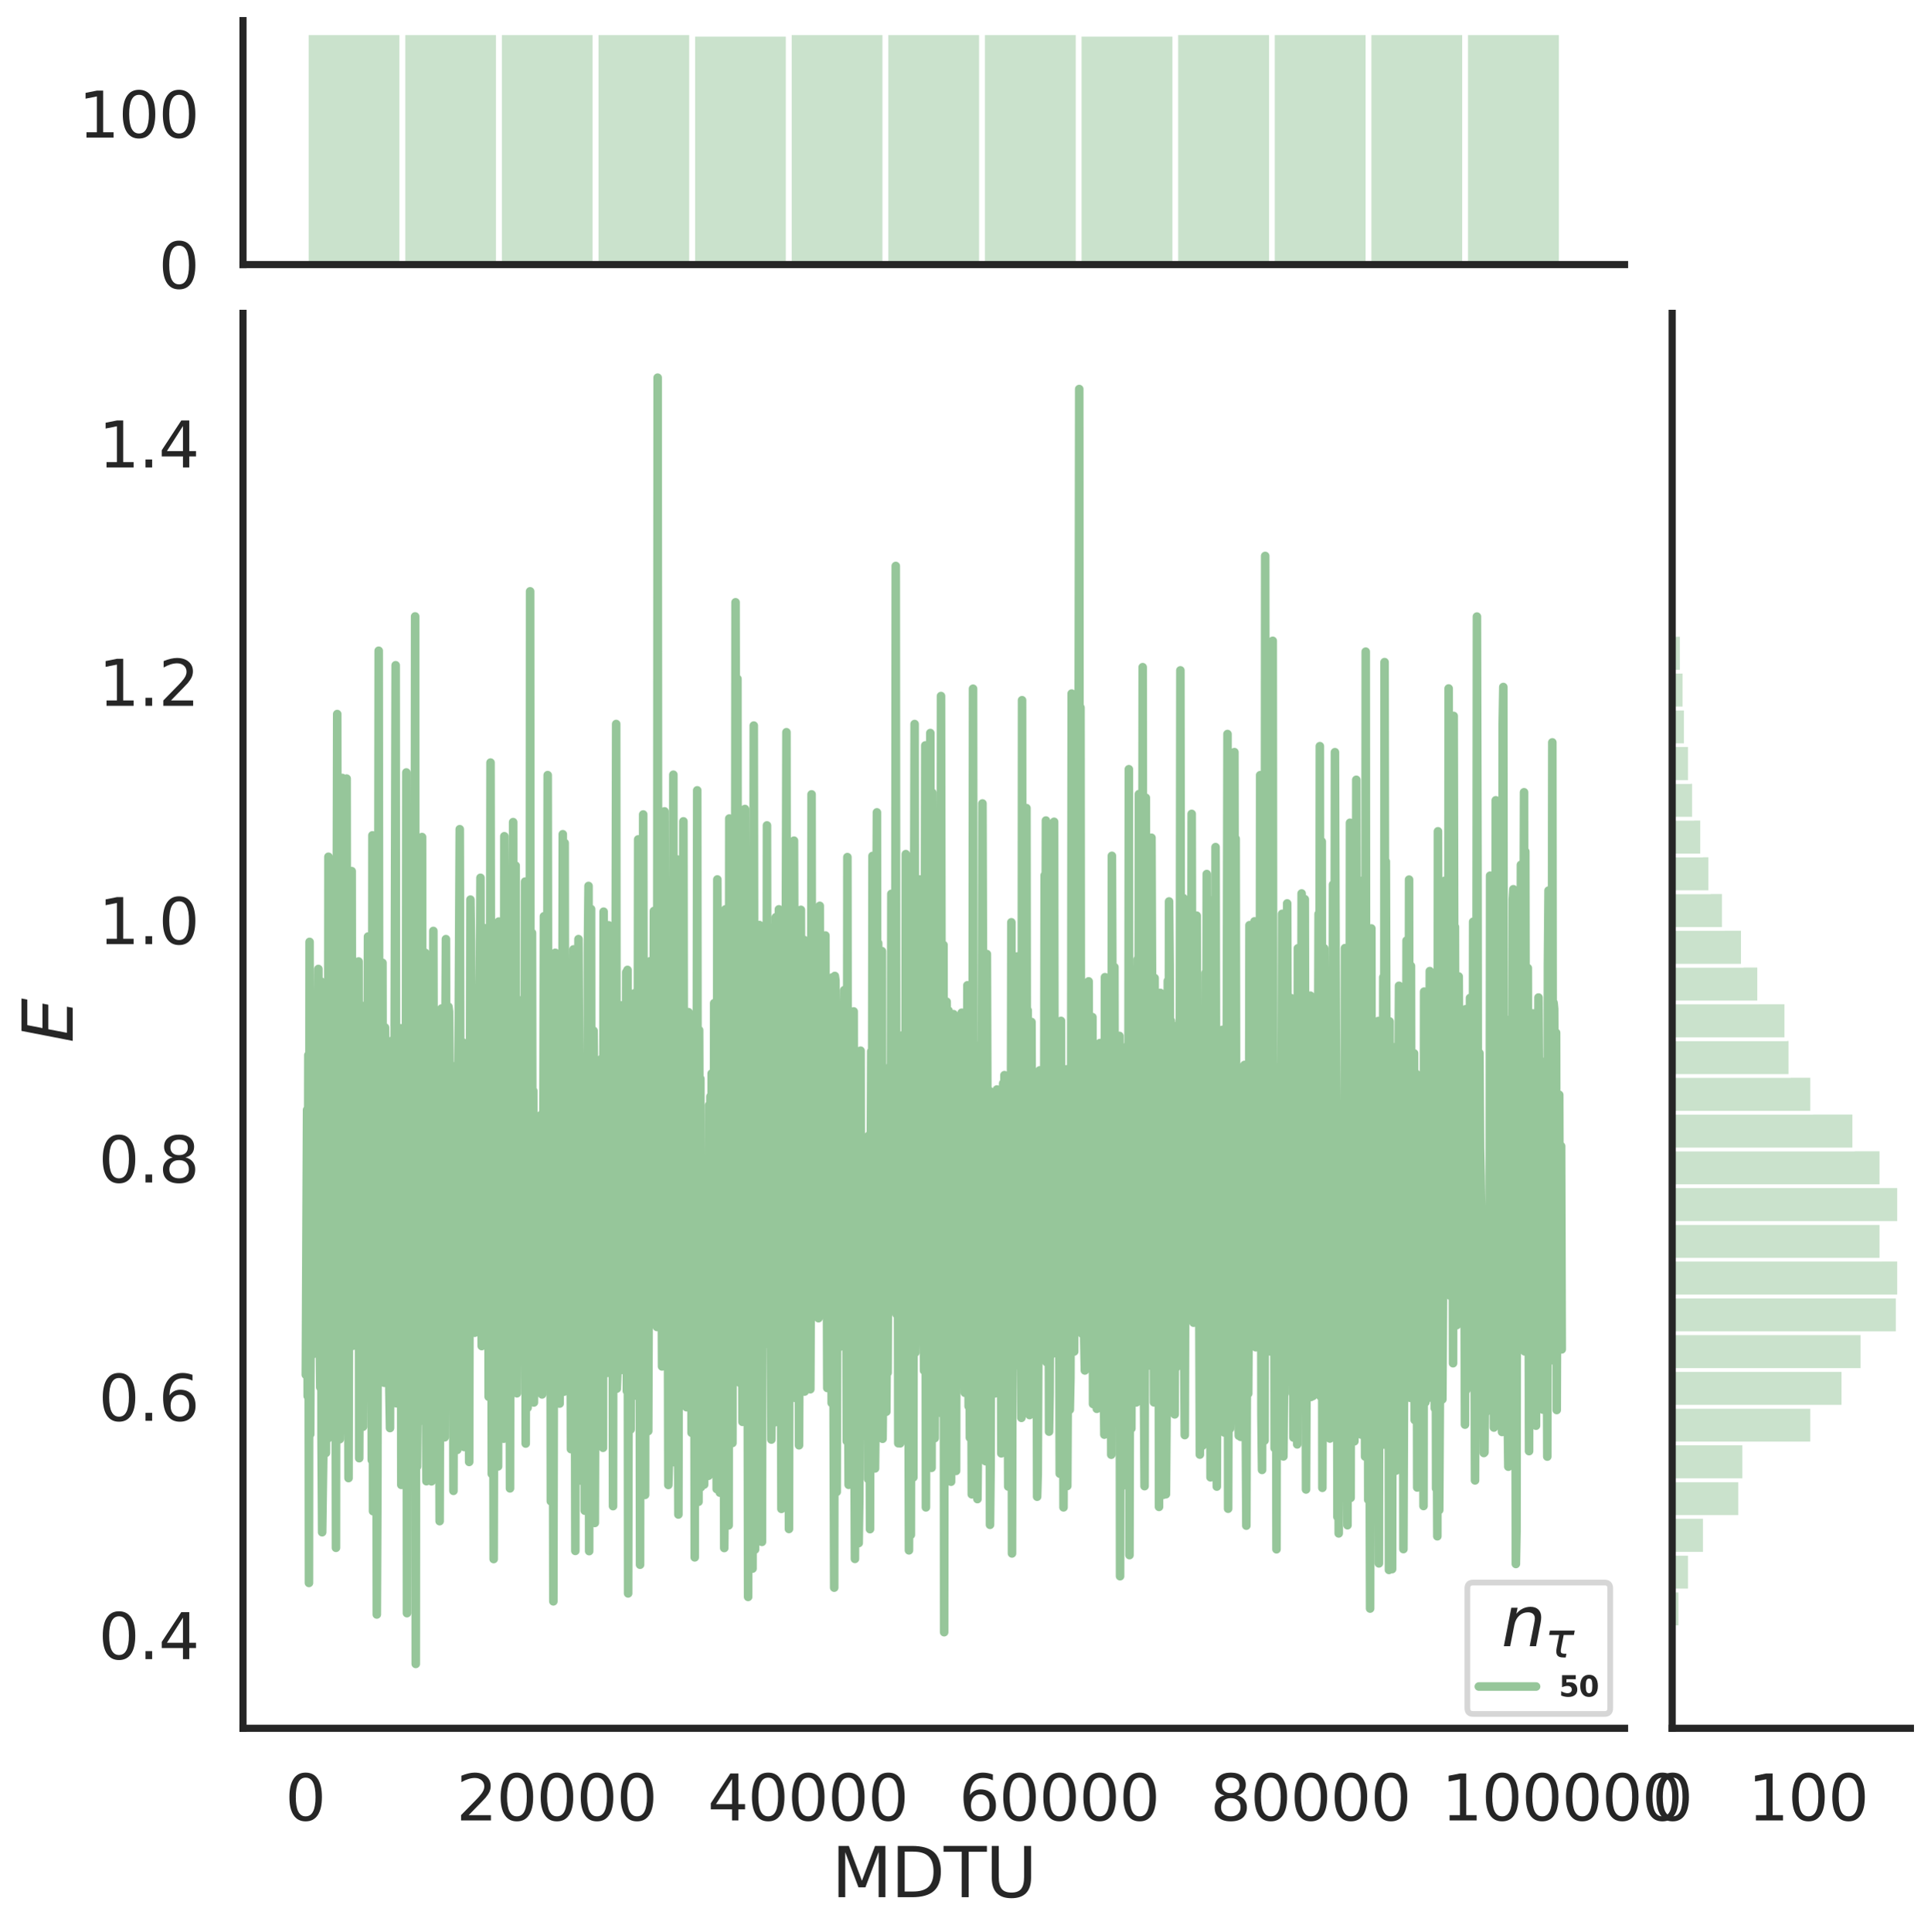<?xml version="1.0" encoding="utf-8" standalone="no"?>
<!DOCTYPE svg PUBLIC "-//W3C//DTD SVG 1.1//EN"
  "http://www.w3.org/Graphics/SVG/1.1/DTD/svg11.dtd">
<svg height="675.079pt" version="1.1" viewBox="0 0 674.774 675.079" width="674.774pt" xmlns="http://www.w3.org/2000/svg" xmlns:xlink="http://www.w3.org/1999/xlink">
 <defs>
  <style type="text/css">*{stroke-linecap:butt;stroke-linejoin:round;}</style>
 </defs>
 <g id="figure_1">
  <g id="patch_1">
   <path d="M 0 675.079 
L 674.774 675.079 
L 674.774 0 
L 0 0 
z
" style="fill:#ffffff;"/>
  </g>
  <g id="axes_1">
   <g id="patch_2">
    <path d="M 84.914 603.86 
L 567.69 603.86 
L 567.69 109.485 
L 84.914 109.485 
z
" style="fill:none;"/>
   </g>
   <g id="matplotlib.axis_1">
    <g id="xtick_1">
     <g id="text_1">
      <!-- 0 -->
      <g style="fill:#262626;" transform="translate(99.64 636.077)scale(0.22 -0.22)">
       <defs>
        <path d="M 2034 4250 
Q 1547 4250 1301 3770 
Q 1056 3291 1056 2328 
Q 1056 1369 1301 889 
Q 1547 409 2034 409 
Q 2525 409 2770 889 
Q 3016 1369 3016 2328 
Q 3016 3291 2770 3770 
Q 2525 4250 2034 4250 
z
M 2034 4750 
Q 2819 4750 3233 4129 
Q 3647 3509 3647 2328 
Q 3647 1150 3233 529 
Q 2819 -91 2034 -91 
Q 1250 -91 836 529 
Q 422 1150 422 2328 
Q 422 3509 836 4129 
Q 1250 4750 2034 4750 
z
" id="DejaVuSans-30" transform="scale(0.016)"/>
       </defs>
       <use xlink:href="#DejaVuSans-30"/>
      </g>
     </g>
    </g>
    <g id="xtick_2">
     <g id="text_2">
      <!-- 20000 -->
      <g style="fill:#262626;" transform="translate(159.467 636.077)scale(0.22 -0.22)">
       <defs>
        <path d="M 1228 531 
L 3431 531 
L 3431 0 
L 469 0 
L 469 531 
Q 828 903 1448 1529 
Q 2069 2156 2228 2338 
Q 2531 2678 2651 2914 
Q 2772 3150 2772 3378 
Q 2772 3750 2511 3984 
Q 2250 4219 1831 4219 
Q 1534 4219 1204 4116 
Q 875 4013 500 3803 
L 500 4441 
Q 881 4594 1212 4672 
Q 1544 4750 1819 4750 
Q 2544 4750 2975 4387 
Q 3406 4025 3406 3419 
Q 3406 3131 3298 2873 
Q 3191 2616 2906 2266 
Q 2828 2175 2409 1742 
Q 1991 1309 1228 531 
z
" id="DejaVuSans-32" transform="scale(0.016)"/>
       </defs>
       <use xlink:href="#DejaVuSans-32"/>
       <use x="63.623" xlink:href="#DejaVuSans-30"/>
       <use x="127.246" xlink:href="#DejaVuSans-30"/>
       <use x="190.869" xlink:href="#DejaVuSans-30"/>
       <use x="254.492" xlink:href="#DejaVuSans-30"/>
      </g>
     </g>
    </g>
    <g id="xtick_3">
     <g id="text_3">
      <!-- 40000 -->
      <g style="fill:#262626;" transform="translate(247.288 636.077)scale(0.22 -0.22)">
       <defs>
        <path d="M 2419 4116 
L 825 1625 
L 2419 1625 
L 2419 4116 
z
M 2253 4666 
L 3047 4666 
L 3047 1625 
L 3713 1625 
L 3713 1100 
L 3047 1100 
L 3047 0 
L 2419 0 
L 2419 1100 
L 313 1100 
L 313 1709 
L 2253 4666 
z
" id="DejaVuSans-34" transform="scale(0.016)"/>
       </defs>
       <use xlink:href="#DejaVuSans-34"/>
       <use x="63.623" xlink:href="#DejaVuSans-30"/>
       <use x="127.246" xlink:href="#DejaVuSans-30"/>
       <use x="190.869" xlink:href="#DejaVuSans-30"/>
       <use x="254.492" xlink:href="#DejaVuSans-30"/>
      </g>
     </g>
    </g>
    <g id="xtick_4">
     <g id="text_4">
      <!-- 60000 -->
      <g style="fill:#262626;" transform="translate(335.109 636.077)scale(0.22 -0.22)">
       <defs>
        <path d="M 2113 2584 
Q 1688 2584 1439 2293 
Q 1191 2003 1191 1497 
Q 1191 994 1439 701 
Q 1688 409 2113 409 
Q 2538 409 2786 701 
Q 3034 994 3034 1497 
Q 3034 2003 2786 2293 
Q 2538 2584 2113 2584 
z
M 3366 4563 
L 3366 3988 
Q 3128 4100 2886 4159 
Q 2644 4219 2406 4219 
Q 1781 4219 1451 3797 
Q 1122 3375 1075 2522 
Q 1259 2794 1537 2939 
Q 1816 3084 2150 3084 
Q 2853 3084 3261 2657 
Q 3669 2231 3669 1497 
Q 3669 778 3244 343 
Q 2819 -91 2113 -91 
Q 1303 -91 875 529 
Q 447 1150 447 2328 
Q 447 3434 972 4092 
Q 1497 4750 2381 4750 
Q 2619 4750 2861 4703 
Q 3103 4656 3366 4563 
z
" id="DejaVuSans-36" transform="scale(0.016)"/>
       </defs>
       <use xlink:href="#DejaVuSans-36"/>
       <use x="63.623" xlink:href="#DejaVuSans-30"/>
       <use x="127.246" xlink:href="#DejaVuSans-30"/>
       <use x="190.869" xlink:href="#DejaVuSans-30"/>
       <use x="254.492" xlink:href="#DejaVuSans-30"/>
      </g>
     </g>
    </g>
    <g id="xtick_5">
     <g id="text_5">
      <!-- 80000 -->
      <g style="fill:#262626;" transform="translate(422.93 636.077)scale(0.22 -0.22)">
       <defs>
        <path d="M 2034 2216 
Q 1584 2216 1326 1975 
Q 1069 1734 1069 1313 
Q 1069 891 1326 650 
Q 1584 409 2034 409 
Q 2484 409 2743 651 
Q 3003 894 3003 1313 
Q 3003 1734 2745 1975 
Q 2488 2216 2034 2216 
z
M 1403 2484 
Q 997 2584 770 2862 
Q 544 3141 544 3541 
Q 544 4100 942 4425 
Q 1341 4750 2034 4750 
Q 2731 4750 3128 4425 
Q 3525 4100 3525 3541 
Q 3525 3141 3298 2862 
Q 3072 2584 2669 2484 
Q 3125 2378 3379 2068 
Q 3634 1759 3634 1313 
Q 3634 634 3220 271 
Q 2806 -91 2034 -91 
Q 1263 -91 848 271 
Q 434 634 434 1313 
Q 434 1759 690 2068 
Q 947 2378 1403 2484 
z
M 1172 3481 
Q 1172 3119 1398 2916 
Q 1625 2713 2034 2713 
Q 2441 2713 2670 2916 
Q 2900 3119 2900 3481 
Q 2900 3844 2670 4047 
Q 2441 4250 2034 4250 
Q 1625 4250 1398 4047 
Q 1172 3844 1172 3481 
z
" id="DejaVuSans-38" transform="scale(0.016)"/>
       </defs>
       <use xlink:href="#DejaVuSans-38"/>
       <use x="63.623" xlink:href="#DejaVuSans-30"/>
       <use x="127.246" xlink:href="#DejaVuSans-30"/>
       <use x="190.869" xlink:href="#DejaVuSans-30"/>
       <use x="254.492" xlink:href="#DejaVuSans-30"/>
      </g>
     </g>
    </g>
    <g id="xtick_6">
     <g id="text_6">
      <!-- 100000 -->
      <g style="fill:#262626;" transform="translate(503.753 636.077)scale(0.22 -0.22)">
       <defs>
        <path d="M 794 531 
L 1825 531 
L 1825 4091 
L 703 3866 
L 703 4441 
L 1819 4666 
L 2450 4666 
L 2450 531 
L 3481 531 
L 3481 0 
L 794 0 
L 794 531 
z
" id="DejaVuSans-31" transform="scale(0.016)"/>
       </defs>
       <use xlink:href="#DejaVuSans-31"/>
       <use x="63.623" xlink:href="#DejaVuSans-30"/>
       <use x="127.246" xlink:href="#DejaVuSans-30"/>
       <use x="190.869" xlink:href="#DejaVuSans-30"/>
       <use x="254.492" xlink:href="#DejaVuSans-30"/>
       <use x="318.115" xlink:href="#DejaVuSans-30"/>
      </g>
     </g>
    </g>
    <g id="text_7">
     <!-- MDTU -->
     <g style="fill:#262626;" transform="translate(290.596 662.888)scale(0.24 -0.24)">
      <defs>
       <path d="M 628 4666 
L 1569 4666 
L 2759 1491 
L 3956 4666 
L 4897 4666 
L 4897 0 
L 4281 0 
L 4281 4097 
L 3078 897 
L 2444 897 
L 1241 4097 
L 1241 0 
L 628 0 
L 628 4666 
z
" id="DejaVuSans-4d" transform="scale(0.016)"/>
       <path d="M 1259 4147 
L 1259 519 
L 2022 519 
Q 2988 519 3436 956 
Q 3884 1394 3884 2338 
Q 3884 3275 3436 3711 
Q 2988 4147 2022 4147 
L 1259 4147 
z
M 628 4666 
L 1925 4666 
Q 3281 4666 3915 4102 
Q 4550 3538 4550 2338 
Q 4550 1131 3912 565 
Q 3275 0 1925 0 
L 628 0 
L 628 4666 
z
" id="DejaVuSans-44" transform="scale(0.016)"/>
       <path d="M -19 4666 
L 3928 4666 
L 3928 4134 
L 2272 4134 
L 2272 0 
L 1638 0 
L 1638 4134 
L -19 4134 
L -19 4666 
z
" id="DejaVuSans-54" transform="scale(0.016)"/>
       <path d="M 556 4666 
L 1191 4666 
L 1191 1831 
Q 1191 1081 1462 751 
Q 1734 422 2344 422 
Q 2950 422 3222 751 
Q 3494 1081 3494 1831 
L 3494 4666 
L 4128 4666 
L 4128 1753 
Q 4128 841 3676 375 
Q 3225 -91 2344 -91 
Q 1459 -91 1007 375 
Q 556 841 556 1753 
L 556 4666 
z
" id="DejaVuSans-55" transform="scale(0.016)"/>
      </defs>
      <use xlink:href="#DejaVuSans-4d"/>
      <use x="86.279" xlink:href="#DejaVuSans-44"/>
      <use x="163.281" xlink:href="#DejaVuSans-54"/>
      <use x="224.365" xlink:href="#DejaVuSans-55"/>
     </g>
    </g>
   </g>
   <g id="matplotlib.axis_2">
    <g id="ytick_1">
     <g id="text_8">
      <!-- 0.4 -->
      <g style="fill:#262626;" transform="translate(34.428 579.709)scale(0.22 -0.22)">
       <defs>
        <path d="M 684 794 
L 1344 794 
L 1344 0 
L 684 0 
L 684 794 
z
" id="DejaVuSans-2e" transform="scale(0.016)"/>
       </defs>
       <use xlink:href="#DejaVuSans-30"/>
       <use x="63.623" xlink:href="#DejaVuSans-2e"/>
       <use x="95.41" xlink:href="#DejaVuSans-34"/>
      </g>
     </g>
    </g>
    <g id="ytick_2">
     <g id="text_9">
      <!-- 0.6 -->
      <g style="fill:#262626;" transform="translate(34.428 496.434)scale(0.22 -0.22)">
       <use xlink:href="#DejaVuSans-30"/>
       <use x="63.623" xlink:href="#DejaVuSans-2e"/>
       <use x="95.41" xlink:href="#DejaVuSans-36"/>
      </g>
     </g>
    </g>
    <g id="ytick_3">
     <g id="text_10">
      <!-- 0.8 -->
      <g style="fill:#262626;" transform="translate(34.428 413.159)scale(0.22 -0.22)">
       <use xlink:href="#DejaVuSans-30"/>
       <use x="63.623" xlink:href="#DejaVuSans-2e"/>
       <use x="95.41" xlink:href="#DejaVuSans-38"/>
      </g>
     </g>
    </g>
    <g id="ytick_4">
     <g id="text_11">
      <!-- 1.0 -->
      <g style="fill:#262626;" transform="translate(34.428 329.885)scale(0.22 -0.22)">
       <use xlink:href="#DejaVuSans-31"/>
       <use x="63.623" xlink:href="#DejaVuSans-2e"/>
       <use x="95.41" xlink:href="#DejaVuSans-30"/>
      </g>
     </g>
    </g>
    <g id="ytick_5">
     <g id="text_12">
      <!-- 1.2 -->
      <g style="fill:#262626;" transform="translate(34.428 246.61)scale(0.22 -0.22)">
       <use xlink:href="#DejaVuSans-31"/>
       <use x="63.623" xlink:href="#DejaVuSans-2e"/>
       <use x="95.41" xlink:href="#DejaVuSans-32"/>
      </g>
     </g>
    </g>
    <g id="ytick_6">
     <g id="text_13">
      <!-- 1.4 -->
      <g style="fill:#262626;" transform="translate(34.428 163.335)scale(0.22 -0.22)">
       <use xlink:href="#DejaVuSans-31"/>
       <use x="63.623" xlink:href="#DejaVuSans-2e"/>
       <use x="95.41" xlink:href="#DejaVuSans-34"/>
      </g>
     </g>
    </g>
    <g id="text_14">
     <!-- $E$ -->
     <g style="fill:#262626;" transform="translate(25.436 364.352)rotate(-90)scale(0.24 -0.24)">
      <defs>
       <path d="M 1081 4666 
L 4031 4666 
L 3928 4134 
L 1606 4134 
L 1338 2753 
L 3566 2753 
L 3463 2222 
L 1234 2222 
L 909 531 
L 3284 531 
L 3181 0 
L 172 0 
L 1081 4666 
z
" id="DejaVuSans-Oblique-45" transform="scale(0.016)"/>
      </defs>
      <use transform="translate(0 0.094)" xlink:href="#DejaVuSans-Oblique-45"/>
     </g>
    </g>
   </g>
   <g id="line2d_1">
    <path clip-path="url(#pb2a105f625)" d="M 106.859 480.353 
L 107.298 387.801 
L 107.517 487.818 
L 107.737 368.658 
L 107.956 553.09 
L 108.176 329.102 
L 108.396 501.121 
L 108.615 439.908 
L 108.835 454.876 
L 109.054 445.189 
L 109.274 402.283 
L 109.493 473.087 
L 109.713 440.395 
L 109.932 441.837 
L 110.152 375.463 
L 110.372 404.184 
L 110.591 402.936 
L 110.811 366.121 
L 111.03 370.666 
L 111.25 338.562 
L 111.469 460.224 
L 111.689 462.503 
L 111.908 484.743 
L 112.128 342.934 
L 112.348 501.585 
L 112.567 535.373 
L 113.006 505.134 
L 113.226 358.151 
L 113.445 362.349 
L 113.665 459.668 
L 113.884 507.676 
L 114.104 411.413 
L 114.543 502.655 
L 114.763 299.356 
L 115.202 464.329 
L 115.421 497.179 
L 115.641 397.74 
L 115.86 481.889 
L 116.08 463.811 
L 116.299 458.816 
L 116.519 352.239 
L 116.739 352.98 
L 116.958 462.116 
L 117.178 414.758 
L 117.397 540.809 
L 117.617 339.137 
L 117.836 249.492 
L 118.056 400.693 
L 118.275 348.94 
L 118.495 481.344 
L 118.715 502.878 
L 118.934 487.367 
L 119.154 380.804 
L 119.373 343.461 
L 119.593 271.809 
L 119.812 417.436 
L 120.032 401.957 
L 120.251 418.655 
L 120.471 481.073 
L 120.91 326.939 
L 121.13 272.041 
L 121.349 476.872 
L 121.569 437.168 
L 121.788 516.452 
L 122.227 351.762 
L 122.447 457.746 
L 122.667 459.166 
L 122.886 304.368 
L 123.106 445.816 
L 123.325 470.212 
L 123.545 406.967 
L 123.764 399.853 
L 123.984 342.706 
L 124.203 364.662 
L 124.423 354.662 
L 124.643 437.814 
L 124.862 336.059 
L 125.082 428.92 
L 125.301 335.948 
L 125.521 509.499 
L 125.96 408.904 
L 126.179 422.459 
L 126.399 351.403 
L 126.838 498.515 
L 127.277 401.36 
L 127.497 422.304 
L 127.936 420.442 
L 128.155 460.862 
L 128.594 327.244 
L 128.814 384.859 
L 129.034 397.038 
L 129.253 378.656 
L 129.473 478.531 
L 129.692 374.066 
L 129.912 510.174 
L 130.131 291.88 
L 130.351 528.02 
L 130.57 482.072 
L 130.79 461.436 
L 131.229 352.706 
L 131.449 398.515 
L 131.668 564.113 
L 131.888 514.907 
L 132.327 227.367 
L 132.546 397.827 
L 132.766 477.192 
L 132.986 454.405 
L 133.205 380.855 
L 133.425 399.294 
L 133.644 336.407 
L 133.864 479.27 
L 134.083 471.945 
L 134.303 483.157 
L 134.522 358.994 
L 134.742 374.891 
L 134.962 476.181 
L 135.181 386.69 
L 135.401 459.832 
L 135.84 380.438 
L 136.059 485.988 
L 136.279 498.974 
L 136.498 418.701 
L 136.718 466.305 
L 136.937 363.656 
L 137.157 444.903 
L 137.377 439.545 
L 137.596 404.206 
L 137.816 394.777 
L 138.255 232.435 
L 138.474 490.312 
L 138.694 411.56 
L 138.913 449.253 
L 139.133 460.222 
L 139.353 410.244 
L 139.572 401.77 
L 139.792 366.04 
L 140.011 359.288 
L 140.231 518.828 
L 140.45 416.308 
L 140.67 387.732 
L 140.889 434.869 
L 141.329 393.22 
L 141.548 460.02 
L 141.768 438.082 
L 141.987 269.899 
L 142.207 563.647 
L 142.426 301.768 
L 142.646 445.343 
L 142.865 499.037 
L 143.085 412.339 
L 143.305 415.198 
L 143.524 487.232 
L 143.744 434.167 
L 143.963 468.772 
L 144.183 433.955 
L 144.402 484.747 
L 144.622 393.671 
L 144.841 442.381 
L 145.061 215.379 
L 145.281 581.388 
L 145.5 354.13 
L 145.72 512.429 
L 145.939 487.333 
L 146.159 497.004 
L 146.378 442.686 
L 146.598 453.564 
L 146.817 446.715 
L 147.037 407.546 
L 147.256 484.644 
L 147.476 292.468 
L 147.696 471.137 
L 147.915 336.343 
L 148.135 492.121 
L 148.354 459.3 
L 148.574 332.907 
L 148.793 468.452 
L 149.013 517.542 
L 149.232 435.771 
L 149.452 441.037 
L 149.672 441.901 
L 149.891 433.954 
L 150.111 476.259 
L 150.33 356.932 
L 150.55 487.925 
L 150.769 517.594 
L 150.989 429.926 
L 151.208 472.406 
L 151.428 325.272 
L 151.648 433.673 
L 151.867 371.057 
L 152.087 474.494 
L 152.526 396.477 
L 152.745 455.627 
L 152.965 472.313 
L 153.184 443.175 
L 153.404 458.904 
L 153.624 531.499 
L 154.063 372.249 
L 154.282 352.391 
L 154.502 441.462 
L 154.941 415.845 
L 155.16 446.71 
L 155.38 502.211 
L 155.6 371.895 
L 155.819 328.132 
L 156.039 432.976 
L 156.258 429.134 
L 156.478 466.511 
L 156.697 351.742 
L 156.917 353.383 
L 157.356 394.986 
L 157.575 434.75 
L 157.795 372.295 
L 158.015 436.89 
L 158.234 412.444 
L 158.454 520.915 
L 158.673 432.682 
L 158.893 418.15 
L 159.112 395.127 
L 159.332 492.506 
L 159.551 474.807 
L 159.771 506.609 
L 160.21 373.368 
L 160.649 289.724 
L 161.088 478.215 
L 161.308 486.816 
L 161.747 364.233 
L 162.186 505.588 
L 162.406 412.057 
L 162.625 459.698 
L 162.845 466.509 
L 163.064 398.868 
L 163.284 414.192 
L 163.503 470.337 
L 163.723 425.01 
L 163.943 510.805 
L 164.382 314.33 
L 164.601 329.074 
L 164.821 360.42 
L 165.26 438.049 
L 165.479 398.577 
L 165.699 381.804 
L 165.919 465.657 
L 166.138 383.918 
L 166.577 451.871 
L 167.016 389.124 
L 167.455 460.286 
L 167.675 350.396 
L 167.894 306.708 
L 168.114 417.857 
L 168.334 470.319 
L 168.553 461.935 
L 168.773 463.115 
L 168.992 424.155 
L 169.212 414.094 
L 169.431 324.335 
L 169.651 367.777 
L 169.87 346.959 
L 170.09 451.141 
L 170.31 335.453 
L 170.529 337.579 
L 170.749 488.033 
L 170.968 383.918 
L 171.188 389.958 
L 171.407 266.446 
L 171.846 515.001 
L 172.066 331.645 
L 172.505 544.746 
L 172.725 449.01 
L 172.944 406.37 
L 173.164 402.105 
L 173.383 437.686 
L 173.603 428.265 
L 173.822 399.359 
L 174.042 512.386 
L 174.262 322 
L 174.481 443.286 
L 174.701 383.763 
L 174.92 459.429 
L 175.14 373.205 
L 175.359 481.063 
L 175.798 444.368 
L 176.018 502.681 
L 176.238 292.188 
L 176.457 333.736 
L 176.677 492.671 
L 176.896 463.84 
L 177.116 461.158 
L 177.335 456.37 
L 177.555 384.647 
L 177.774 435.941 
L 177.994 433.698 
L 178.213 520.052 
L 178.433 391.099 
L 178.653 446.787 
L 178.872 356.511 
L 179.092 482.781 
L 179.311 287.246 
L 179.531 463.701 
L 179.75 485.967 
L 179.97 343.059 
L 180.189 302.453 
L 180.409 456.846 
L 180.629 486.827 
L 181.068 378.386 
L 181.287 423.411 
L 181.507 378.73 
L 181.726 377.13 
L 181.946 397.662 
L 182.165 393.219 
L 182.385 349.443 
L 182.605 472.279 
L 182.824 437.513 
L 183.044 436.018 
L 183.263 471.276 
L 183.483 308.04 
L 183.702 504.39 
L 183.922 357.24 
L 184.141 354.256 
L 184.361 491.879 
L 184.581 335.687 
L 185.02 490.172 
L 185.239 206.609 
L 185.459 483.478 
L 185.678 443.763 
L 185.898 325.958 
L 186.117 455.806 
L 186.337 381.127 
L 186.557 490.04 
L 186.776 442.218 
L 187.215 421.296 
L 187.435 449.816 
L 187.654 414.333 
L 187.874 433.29 
L 188.093 409.574 
L 188.532 452.095 
L 188.752 407.803 
L 188.972 389.631 
L 189.191 481.027 
L 189.411 487.228 
L 189.63 425.942 
L 189.85 411.699 
L 190.069 320.157 
L 190.289 478.437 
L 190.508 401.962 
L 190.728 476.048 
L 190.948 414.087 
L 191.167 388.28 
L 191.387 270.828 
L 191.606 414.135 
L 191.826 456.407 
L 192.045 434.759 
L 192.265 395.126 
L 192.484 524.551 
L 192.704 406.073 
L 193.143 440.318 
L 193.363 559.516 
L 193.802 343.004 
L 194.021 332.907 
L 194.241 441.717 
L 194.46 433.915 
L 194.68 367.785 
L 194.9 394.285 
L 195.119 362.566 
L 195.558 490.424 
L 195.778 452.503 
L 195.997 445.805 
L 196.217 457.704 
L 196.436 417.941 
L 196.656 291.477 
L 196.876 435.42 
L 197.095 486.248 
L 197.315 294.523 
L 197.534 478.597 
L 197.754 416.436 
L 197.973 419.966 
L 198.193 379.397 
L 198.412 453.22 
L 198.632 435.302 
L 198.851 451.766 
L 199.071 428.443 
L 199.291 434.408 
L 199.51 506.337 
L 199.73 393.28 
L 199.949 393.921 
L 200.388 331.727 
L 200.608 405.032 
L 200.827 424.121 
L 201.047 541.893 
L 201.267 367.971 
L 201.486 488.868 
L 202.145 328.126 
L 202.803 446.551 
L 203.023 517.329 
L 203.243 430.922 
L 203.462 457.965 
L 203.682 407.974 
L 203.901 503.775 
L 204.121 384.892 
L 204.34 527.839 
L 204.56 391.377 
L 204.779 390.156 
L 204.999 489.22 
L 205.219 447.042 
L 205.438 331.109 
L 205.658 309.552 
L 205.877 541.968 
L 206.316 331.863 
L 206.536 317.62 
L 206.755 527.54 
L 206.975 484.696 
L 207.195 390.049 
L 207.414 360.128 
L 207.634 382.821 
L 207.853 532.126 
L 208.292 392.008 
L 208.731 418.626 
L 208.951 424.463 
L 209.17 446.689 
L 209.39 408.888 
L 209.829 485.198 
L 210.049 370.114 
L 210.268 369.899 
L 210.488 497.518 
L 210.707 505.866 
L 210.927 318.543 
L 211.366 453.759 
L 211.586 353.286 
L 211.805 389.456 
L 212.025 402.608 
L 212.244 479.687 
L 212.464 442.719 
L 212.683 323.306 
L 212.903 426.565 
L 213.122 366.033 
L 213.342 446.891 
L 213.562 474.333 
L 214.001 370.568 
L 214.22 526.255 
L 214.44 327.572 
L 214.659 422.355 
L 214.879 442.394 
L 215.318 252.966 
L 215.538 485.193 
L 215.757 479.58 
L 215.977 423.015 
L 216.196 472.321 
L 216.635 424.479 
L 216.855 351.272 
L 217.074 478.686 
L 217.294 457.815 
L 217.514 410.398 
L 217.733 451.407 
L 218.172 427.442 
L 218.392 443.504 
L 218.611 470.812 
L 218.831 339.683 
L 219.05 486.033 
L 219.27 338.893 
L 219.489 556.75 
L 219.709 461.424 
L 219.929 474.812 
L 220.148 424.268 
L 220.368 499.468 
L 220.587 415.578 
L 220.807 453.433 
L 221.026 418.04 
L 221.246 363.916 
L 221.465 471.712 
L 221.685 347.063 
L 221.905 487.62 
L 222.124 360.517 
L 222.344 413.051 
L 222.563 397.146 
L 222.783 420.794 
L 223.002 293.29 
L 223.222 484.732 
L 223.441 395.765 
L 223.661 546.719 
L 223.881 360.728 
L 224.1 349.756 
L 224.32 461.007 
L 224.539 462.302 
L 224.759 284.579 
L 224.978 395.062 
L 225.198 405.922 
L 225.417 522.329 
L 225.637 363.741 
L 225.857 484.56 
L 226.076 404.345 
L 226.515 500.038 
L 226.954 376.788 
L 227.174 335.876 
L 227.393 425.812 
L 227.613 458.539 
L 228.052 360.044 
L 228.272 410.716 
L 228.491 318.311 
L 228.711 400.058 
L 228.93 347.252 
L 229.15 454.027 
L 229.369 397.645 
L 229.589 463.658 
L 229.808 131.956 
L 230.028 402.778 
L 230.248 319.983 
L 230.467 427.278 
L 230.687 414.213 
L 230.906 287.416 
L 231.126 422.914 
L 231.345 477.439 
L 231.565 406.588 
L 231.784 398.367 
L 232.004 303.796 
L 232.224 283.495 
L 232.443 423.36 
L 232.663 344.421 
L 232.882 343.078 
L 233.102 431.285 
L 233.321 416.901 
L 233.541 518.858 
L 233.76 510.897 
L 234.2 410.808 
L 234.419 462.513 
L 234.639 447.028 
L 235.078 501.831 
L 235.297 270.683 
L 235.517 499.873 
L 235.736 510.927 
L 236.176 377.961 
L 236.395 447.05 
L 236.615 300.292 
L 236.834 469.503 
L 237.054 529.184 
L 237.273 422.648 
L 237.493 480.286 
L 237.712 436.446 
L 237.932 349.901 
L 238.151 474.292 
L 238.371 361.41 
L 238.591 426.091 
L 238.81 286.98 
L 239.03 418.949 
L 239.249 466.111 
L 239.469 444.309 
L 239.688 456.128 
L 239.908 491.69 
L 240.127 449.537 
L 240.347 447.676 
L 240.567 353.645 
L 240.786 441.185 
L 241.006 412.572 
L 241.225 364.02 
L 241.445 370.355 
L 241.664 500.621 
L 242.103 402.902 
L 242.323 420.336 
L 242.543 390.865 
L 242.762 544.153 
L 242.982 419.515 
L 243.201 496.611 
L 243.421 410.415 
L 243.64 276.147 
L 243.86 482.064 
L 244.079 524.739 
L 244.299 359.92 
L 244.519 415.879 
L 244.738 376.926 
L 244.958 519.624 
L 245.177 492.693 
L 245.397 504.255 
L 245.616 443.812 
L 245.836 510.039 
L 246.055 518.726 
L 246.495 433.951 
L 246.714 439.63 
L 246.934 492.193 
L 247.153 433.258 
L 247.373 443.804 
L 247.592 515.647 
L 247.812 386.112 
L 248.031 460.426 
L 248.251 383.115 
L 248.47 510.769 
L 248.69 375.092 
L 248.91 494.221 
L 249.129 478.229 
L 249.349 511.362 
L 249.568 350.5 
L 249.788 463.134 
L 250.007 384.986 
L 250.446 520.284 
L 250.666 307.282 
L 250.886 363.059 
L 251.105 509.428 
L 251.325 471.563 
L 251.544 521.542 
L 251.764 324.195 
L 251.983 423.426 
L 252.203 466.524 
L 252.642 370.886 
L 253.081 540.888 
L 253.301 516.897 
L 253.52 317.713 
L 253.74 441.356 
L 253.959 456.677 
L 254.179 448.508 
L 254.398 427.154 
L 254.618 532.985 
L 254.838 285.998 
L 255.057 358.211 
L 255.277 384.241 
L 255.496 458.632 
L 255.716 420.13 
L 255.935 504.206 
L 256.155 342.013 
L 256.374 465.979 
L 256.814 390.473 
L 257.033 210.44 
L 257.472 422.07 
L 257.692 237.174 
L 257.911 463.747 
L 258.131 467.226 
L 258.35 438.516 
L 258.57 483.2 
L 259.009 372.621 
L 259.229 420.847 
L 259.448 496.797 
L 259.668 284.002 
L 259.887 360.173 
L 260.107 489.38 
L 260.326 282.665 
L 260.546 418.772 
L 260.765 440.759 
L 260.985 404.242 
L 261.205 439.342 
L 261.424 557.973 
L 261.644 420.677 
L 261.863 465.666 
L 262.083 424.441 
L 262.302 432.4 
L 262.522 468.416 
L 262.741 456.88 
L 262.961 548.086 
L 263.181 434.094 
L 263.4 253.517 
L 263.839 541.42 
L 264.059 412.945 
L 264.278 470.449 
L 264.498 399.758 
L 264.717 426.364 
L 264.937 427.127 
L 265.157 467.949 
L 265.376 323.218 
L 265.596 493.963 
L 265.815 493.502 
L 266.035 491.719 
L 266.254 538.748 
L 266.474 405.628 
L 266.693 349.458 
L 266.913 454.446 
L 267.133 442.219 
L 267.352 333.224 
L 267.791 463.442 
L 268.011 288.4 
L 268.23 427.113 
L 268.669 323.877 
L 268.889 469.949 
L 269.328 453.446 
L 269.548 502.99 
L 269.767 472.205 
L 269.987 460.489 
L 270.206 420.872 
L 270.426 482.964 
L 270.645 497.007 
L 270.865 448.575 
L 271.084 320.491 
L 271.304 473.207 
L 271.524 461.259 
L 271.743 478.51 
L 271.963 441.191 
L 272.182 317.723 
L 272.402 459.079 
L 272.621 385.59 
L 272.841 437.188 
L 273.06 527.211 
L 273.28 411.908 
L 273.5 434.093 
L 273.719 408.045 
L 273.939 408.717 
L 274.158 387.435 
L 274.378 401.801 
L 274.817 255.839 
L 275.036 418.089 
L 275.476 376.48 
L 275.695 534.235 
L 275.915 431.82 
L 276.134 479.037 
L 276.573 334.793 
L 277.012 470.24 
L 277.232 425.032 
L 277.452 293.727 
L 277.671 360.48 
L 277.891 488.431 
L 278.11 408.301 
L 278.33 391.263 
L 278.549 330.575 
L 278.769 400.258 
L 278.988 380.945 
L 279.208 504.994 
L 279.427 459.588 
L 279.647 482.905 
L 279.867 317.9 
L 280.086 434.795 
L 280.306 463.951 
L 280.525 463.774 
L 280.745 462.29 
L 280.964 328.405 
L 281.184 486.213 
L 281.403 377.206 
L 281.623 477.296 
L 281.843 348.266 
L 282.062 439.792 
L 282.282 427.722 
L 282.501 464.502 
L 282.721 387.828 
L 282.94 416.077 
L 283.16 485.412 
L 283.379 434.856 
L 283.599 277.55 
L 283.819 440.59 
L 284.258 396.487 
L 284.477 406.303 
L 284.916 450.804 
L 285.136 388.696 
L 285.355 439.406 
L 285.575 440.901 
L 285.795 446.043 
L 286.014 460.593 
L 286.234 414.48 
L 286.453 316.503 
L 286.673 432.926 
L 286.892 383.37 
L 287.112 385.605 
L 287.331 435.059 
L 287.551 422.751 
L 287.771 394.88 
L 287.99 451.483 
L 288.21 453.201 
L 288.429 326.862 
L 288.649 448.1 
L 288.868 415.78 
L 289.088 484.974 
L 289.307 373.629 
L 289.527 453.902 
L 290.186 362.198 
L 290.625 490.212 
L 290.844 341.524 
L 291.064 462.38 
L 291.283 488.177 
L 291.503 554.733 
L 291.722 341.002 
L 291.942 342.576 
L 292.162 381.974 
L 292.381 521.289 
L 292.601 424.656 
L 292.82 448.328 
L 293.04 456.628 
L 293.259 389.956 
L 293.479 470.576 
L 293.698 392.989 
L 293.918 463.855 
L 294.138 421.406 
L 294.357 419.794 
L 294.577 464.58 
L 294.796 373.091 
L 295.016 345.946 
L 295.235 408.207 
L 295.455 432.506 
L 295.674 414.037 
L 295.894 503.525 
L 296.114 299.477 
L 296.333 473.162 
L 296.553 518.799 
L 296.992 364.039 
L 297.211 514.387 
L 297.431 454.67 
L 297.65 497.578 
L 297.87 447.607 
L 298.09 456.596 
L 298.309 353.392 
L 298.529 486.625 
L 298.748 544.692 
L 299.187 395.217 
L 299.407 388.985 
L 299.626 470.159 
L 299.846 490.414 
L 300.065 539.165 
L 300.285 523.547 
L 300.505 376.397 
L 300.724 367.116 
L 300.944 488.993 
L 301.163 444.303 
L 301.383 500.435 
L 301.602 422.077 
L 301.822 410.748 
L 302.041 460.377 
L 302.481 404.209 
L 302.7 501.976 
L 302.92 446.506 
L 303.139 429.695 
L 303.359 516.784 
L 303.578 396.789 
L 304.017 534.299 
L 304.237 415.122 
L 304.457 367.334 
L 304.676 436.308 
L 304.896 299.074 
L 305.115 468.687 
L 305.335 464.549 
L 305.554 455.206 
L 305.774 513.085 
L 305.993 491.132 
L 306.213 326.145 
L 306.433 283.845 
L 306.652 467.065 
L 306.872 329.53 
L 307.091 443.651 
L 307.311 397.722 
L 307.53 478.097 
L 307.75 455.352 
L 308.189 332.336 
L 308.409 502.717 
L 308.628 479.33 
L 308.848 478.513 
L 309.287 400.982 
L 309.506 428.205 
L 309.726 493.262 
L 309.945 455.781 
L 310.165 479.672 
L 310.384 424.616 
L 310.604 435.116 
L 310.824 372.917 
L 311.043 455.158 
L 311.263 454.408 
L 311.482 312.317 
L 311.702 419.615 
L 311.921 345.273 
L 312.141 422.695 
L 312.36 358.725 
L 312.58 394.3 
L 312.8 406.713 
L 313.019 197.742 
L 313.239 459.147 
L 313.678 365.467 
L 313.897 504.287 
L 314.117 466.119 
L 314.336 461.785 
L 314.556 504.318 
L 314.776 502.741 
L 314.995 496.961 
L 315.215 407.418 
L 315.654 361.601 
L 315.873 439.567 
L 316.093 474.02 
L 316.312 456.242 
L 316.532 298.434 
L 316.752 494.868 
L 316.971 423.551 
L 317.191 447.907 
L 317.41 452.714 
L 317.63 541.703 
L 317.849 495.804 
L 318.069 497.432 
L 318.288 536.293 
L 318.508 402.458 
L 318.728 468.434 
L 318.947 440.218 
L 319.167 516.207 
L 319.386 337.024 
L 319.606 252.978 
L 319.825 472.644 
L 320.045 454.977 
L 320.484 375.999 
L 320.703 435.897 
L 320.923 416.02 
L 321.143 437.75 
L 321.362 307.288 
L 321.582 377.321 
L 321.801 396.371 
L 322.021 376.368 
L 322.24 416.585 
L 322.46 435.016 
L 322.679 429.698 
L 322.899 478.892 
L 323.338 260.451 
L 323.558 526.685 
L 323.777 420.669 
L 323.997 403.531 
L 324.216 464.023 
L 324.436 470.544 
L 324.655 461.531 
L 324.875 447.375 
L 325.095 256.119 
L 325.314 445.177 
L 325.534 512.874 
L 325.753 276.944 
L 325.973 340.978 
L 326.192 456.211 
L 326.412 372.515 
L 326.631 502.511 
L 326.851 358.249 
L 327.071 437.34 
L 327.29 441.056 
L 327.51 440.118 
L 327.729 466.713 
L 327.949 453.344 
L 328.168 462.832 
L 328.388 408.556 
L 328.607 401.537 
L 328.827 243.192 
L 329.266 494.001 
L 329.486 442.526 
L 329.705 330.176 
L 329.925 570.296 
L 330.144 381.211 
L 330.364 473.076 
L 330.803 349.999 
L 331.022 445.943 
L 331.242 361.508 
L 331.462 353.11 
L 332.12 488.922 
L 332.34 517.72 
L 332.559 443.847 
L 332.779 446.172 
L 333.218 354.351 
L 333.438 424.649 
L 333.877 475.234 
L 334.096 513.95 
L 334.316 400.031 
L 334.535 465.519 
L 334.974 398.338 
L 335.194 474.241 
L 335.633 394.522 
L 335.853 481.317 
L 336.072 353.849 
L 336.292 470.711 
L 336.511 425.631 
L 336.731 452.819 
L 336.95 461.207 
L 337.17 486.654 
L 337.39 365.791 
L 337.609 466.718 
L 337.829 440.391 
L 338.048 344.272 
L 338.268 387.126 
L 338.487 491.371 
L 338.707 433.362 
L 338.926 502.347 
L 339.366 454.383 
L 339.585 522.131 
L 339.805 444.109 
L 340.024 240.636 
L 340.244 436.711 
L 340.463 472.211 
L 340.683 378.413 
L 340.902 499.029 
L 341.122 393.523 
L 341.341 440.956 
L 341.561 523.793 
L 341.781 500.979 
L 342.22 386.55 
L 342.659 365.068 
L 342.878 486.751 
L 343.098 424.204 
L 343.317 280.732 
L 343.757 427.856 
L 343.976 435.35 
L 344.415 510.557 
L 344.854 333.345 
L 345.074 401.337 
L 345.293 423.89 
L 345.513 387.284 
L 345.733 381.144 
L 345.952 532.78 
L 346.172 511.39 
L 346.391 393.404 
L 346.611 434.04 
L 346.83 440.41 
L 347.05 423.74 
L 347.269 458.973 
L 347.489 406.854 
L 347.709 486.854 
L 347.928 427.723 
L 348.148 456.855 
L 348.367 380.669 
L 348.587 458.049 
L 348.806 474.252 
L 349.026 420.294 
L 349.245 452.78 
L 349.465 398.435 
L 349.685 416.91 
L 349.904 507.816 
L 350.124 486.041 
L 350.343 403.251 
L 350.563 378.513 
L 350.782 490.35 
L 351.002 375.662 
L 351.221 459.581 
L 351.441 407.194 
L 351.66 413.094 
L 351.88 473.427 
L 352.1 446.754 
L 352.319 519.405 
L 352.539 483.999 
L 352.758 420.904 
L 352.978 442.298 
L 353.197 433.238 
L 353.417 322.253 
L 353.636 542.784 
L 354.076 336.272 
L 354.295 442.812 
L 354.515 379.414 
L 354.734 399.44 
L 354.954 375.666 
L 355.173 364.315 
L 355.393 334.194 
L 355.612 477.072 
L 355.832 456.223 
L 356.052 466.146 
L 356.271 432.525 
L 356.491 435.572 
L 356.93 495.409 
L 357.149 244.657 
L 357.369 445.607 
L 357.588 455.478 
L 357.808 481.831 
L 358.028 385.548 
L 358.467 420.588 
L 358.686 282.351 
L 358.906 436.09 
L 359.125 353.013 
L 359.345 487.558 
L 359.564 485.92 
L 359.784 494.432 
L 360.003 470.894 
L 360.443 357.079 
L 360.882 474.738 
L 361.101 404.614 
L 361.321 434.494 
L 361.54 434.653 
L 361.76 410.969 
L 361.979 441.836 
L 362.199 412.432 
L 362.419 522.957 
L 362.638 514.852 
L 363.297 374 
L 363.516 456.224 
L 363.736 453.346 
L 363.955 390.988 
L 364.175 416.371 
L 364.395 421.495 
L 364.614 461.325 
L 364.834 412.891 
L 365.053 305.837 
L 365.273 368.794 
L 365.492 286.696 
L 365.712 475.949 
L 365.931 390.715 
L 366.151 466.133 
L 366.371 408.851 
L 366.59 500.219 
L 366.81 486.816 
L 367.029 432.755 
L 367.249 424.21 
L 367.468 463.551 
L 367.688 473.082 
L 367.907 384.993 
L 368.127 385.569 
L 368.347 287.137 
L 368.566 434.67 
L 368.786 471.559 
L 369.005 454.625 
L 369.225 450.037 
L 369.444 367.711 
L 369.664 464.82 
L 369.883 467.184 
L 370.103 444.372 
L 370.322 514.91 
L 370.542 400.851 
L 370.762 356.705 
L 370.981 498.897 
L 371.201 395.645 
L 371.42 413.619 
L 371.64 526.681 
L 371.859 424.648 
L 372.079 401.018 
L 372.298 471.289 
L 372.518 454.702 
L 372.738 373.638 
L 372.957 519.214 
L 373.177 478.012 
L 373.396 373.492 
L 373.616 489.218 
L 373.835 492.568 
L 374.055 481.687 
L 374.274 415.618 
L 374.494 242.337 
L 374.933 423.755 
L 375.153 356.349 
L 375.372 472.225 
L 375.811 299.2 
L 376.031 396.927 
L 376.25 411.035 
L 376.47 448.481 
L 376.69 401.63 
L 377.129 135.928 
L 377.348 441.935 
L 377.568 247.225 
L 377.787 442.884 
L 378.007 393.629 
L 378.226 466.084 
L 378.446 387.947 
L 378.666 406.536 
L 378.885 468.631 
L 379.105 478.847 
L 379.324 368.239 
L 379.544 414.584 
L 379.983 356.023 
L 380.202 441.626 
L 380.422 342.889 
L 380.641 455.767 
L 380.861 409.899 
L 381.081 443.024 
L 381.3 381.825 
L 381.52 477.626 
L 381.739 355.385 
L 381.959 490.568 
L 382.178 415.798 
L 382.398 455.487 
L 382.617 459.602 
L 382.837 466.99 
L 383.057 490.185 
L 383.276 492.251 
L 383.496 394.584 
L 383.715 395.499 
L 383.935 475.023 
L 384.374 364.442 
L 384.593 455.157 
L 385.033 412.223 
L 385.252 492.348 
L 385.472 456.728 
L 385.911 501.277 
L 386.13 341.43 
L 386.569 478.238 
L 386.789 406.527 
L 387.009 404.226 
L 387.228 448.534 
L 387.448 415.072 
L 387.667 456.487 
L 387.887 407.239 
L 388.106 441.423 
L 388.326 508.29 
L 388.545 299.031 
L 389.204 467.258 
L 389.424 337.906 
L 389.643 462.443 
L 390.082 448.362 
L 390.302 479.624 
L 390.521 448.619 
L 390.741 398.512 
L 390.96 423.018 
L 391.18 361.953 
L 391.4 550.743 
L 391.619 435.679 
L 391.839 519.57 
L 392.058 491.839 
L 392.278 423.83 
L 392.497 477.508 
L 392.717 440.498 
L 392.936 508.822 
L 393.156 471.003 
L 393.376 474.869 
L 393.595 365.751 
L 393.815 436.628 
L 394.034 426.496 
L 394.254 431.644 
L 394.473 268.767 
L 394.693 543.369 
L 394.912 443.632 
L 395.132 433.43 
L 395.352 499.145 
L 395.571 407.018 
L 396.01 338.842 
L 396.23 452.413 
L 396.449 394.081 
L 396.669 471.983 
L 396.888 460.157 
L 397.108 490.005 
L 397.547 335.196 
L 397.767 449.321 
L 397.986 277.471 
L 398.206 421.572 
L 398.425 404.544 
L 398.645 408.043 
L 398.864 422.934 
L 399.084 422.309 
L 399.304 233.114 
L 399.523 405.963 
L 399.743 483.678 
L 399.962 519.27 
L 400.401 278.742 
L 400.621 453.242 
L 400.84 324.985 
L 401.06 422.792 
L 401.279 363.302 
L 401.499 477.107 
L 401.719 408.974 
L 401.938 451.921 
L 402.158 471.386 
L 402.377 292.715 
L 402.597 351.194 
L 402.816 352.856 
L 403.255 489.997 
L 403.475 341.727 
L 403.695 430.748 
L 403.914 441.224 
L 404.134 381.572 
L 404.353 452.206 
L 404.573 359.768 
L 404.792 384.046 
L 405.012 526.513 
L 405.231 354.339 
L 405.451 346.917 
L 405.671 463.379 
L 405.89 457.547 
L 406.11 447.608 
L 406.329 456.928 
L 406.549 522.298 
L 406.768 486.322 
L 406.988 427.2 
L 407.427 522.099 
L 407.647 494.745 
L 407.866 440.239 
L 408.086 342.722 
L 408.305 431.915 
L 408.525 314.968 
L 408.744 337.416 
L 408.964 400.151 
L 409.183 356.703 
L 409.623 440.714 
L 410.062 375.32 
L 410.281 406.725 
L 410.501 494.198 
L 410.72 358.591 
L 410.94 477.907 
L 411.159 427.156 
L 411.379 412.779 
L 411.598 371.227 
L 411.818 381.904 
L 412.038 438.888 
L 412.257 389.022 
L 412.477 234.227 
L 412.696 385.78 
L 412.916 400.798 
L 413.135 402.154 
L 413.355 374.536 
L 413.574 313.832 
L 413.794 470.728 
L 414.014 501.429 
L 414.233 428.425 
L 414.453 396.407 
L 414.672 405.453 
L 414.892 387.687 
L 415.331 451.486 
L 415.55 358.83 
L 415.77 366.885 
L 415.99 422.69 
L 416.209 392.992 
L 416.429 284.373 
L 416.648 386.421 
L 416.868 382.361 
L 417.087 462.157 
L 417.307 458.672 
L 417.526 461.028 
L 417.746 416.286 
L 417.966 440.823 
L 418.185 319.94 
L 418.405 448.669 
L 418.624 397.232 
L 419.063 448.376 
L 419.283 508.251 
L 419.502 387.447 
L 419.722 499.394 
L 419.942 483.342 
L 420.161 505.171 
L 420.381 498.48 
L 420.6 456.937 
L 420.82 441.389 
L 421.039 470.894 
L 421.259 339.941 
L 421.478 401.331 
L 421.698 305.391 
L 421.917 445.644 
L 422.137 390.463 
L 422.357 451.767 
L 422.576 385.667 
L 422.796 388.137 
L 423.015 516.191 
L 423.674 332.831 
L 423.893 484.547 
L 424.113 314.351 
L 424.552 504.674 
L 424.772 295.979 
L 425.211 519.421 
L 425.65 382.316 
L 425.869 408.134 
L 426.089 419.275 
L 426.309 361.56 
L 426.528 437.694 
L 426.748 407.19 
L 426.967 414.476 
L 427.187 359.834 
L 427.406 442.891 
L 427.626 441.062 
L 427.845 500.542 
L 428.065 401.307 
L 428.285 486.432 
L 428.504 446.176 
L 428.943 256.469 
L 429.163 527.158 
L 429.602 394.422 
L 429.821 499.219 
L 430.261 455.166 
L 430.7 405.451 
L 430.919 460.13 
L 431.358 262.799 
L 431.578 393.218 
L 431.797 293.052 
L 432.017 425.658 
L 432.236 427.795 
L 432.456 470.215 
L 432.895 501.649 
L 433.115 396.476 
L 433.334 407.334 
L 433.554 502.044 
L 433.773 461.355 
L 433.993 399.521 
L 434.212 426.292 
L 434.432 436.945 
L 434.652 492.47 
L 434.871 372.104 
L 435.091 414.451 
L 435.31 494.801 
L 435.53 533.072 
L 435.969 401.884 
L 436.188 486.933 
L 436.408 449.269 
L 436.628 323.266 
L 436.847 379.22 
L 437.067 464.099 
L 437.725 416.498 
L 437.945 469.333 
L 438.164 462.426 
L 438.384 321.926 
L 438.604 338.872 
L 438.823 470.746 
L 439.043 366.063 
L 439.262 328.081 
L 439.482 405.64 
L 439.701 440.732 
L 439.921 334.435 
L 440.14 446.454 
L 440.36 270.85 
L 440.58 347.006 
L 440.799 494.635 
L 441.019 513.601 
L 441.238 424.241 
L 441.458 450.016 
L 441.677 494.909 
L 441.897 503.329 
L 442.116 194.241 
L 442.336 425.382 
L 442.555 469.034 
L 443.214 371.037 
L 443.434 408.77 
L 443.653 355.284 
L 443.873 472.182 
L 444.092 453.623 
L 444.312 469.515 
L 444.531 413.632 
L 444.751 223.9 
L 444.971 446.816 
L 445.19 405.35 
L 445.41 505.98 
L 445.629 372.612 
L 445.849 422.177 
L 446.068 541.33 
L 446.288 376.722 
L 446.507 485.902 
L 446.947 382.79 
L 447.166 455.412 
L 447.386 443.097 
L 447.605 493.49 
L 448.044 319.294 
L 448.483 508.886 
L 448.703 487.359 
L 448.923 486.921 
L 449.142 429.886 
L 449.362 434.784 
L 449.581 406.277 
L 449.801 315.656 
L 450.24 475.785 
L 450.679 355.215 
L 450.899 393.822 
L 451.118 348.733 
L 451.338 436.95 
L 451.557 370.712 
L 451.996 502.297 
L 452.216 496.576 
L 452.435 390.806 
L 452.655 478.991 
L 452.874 443.354 
L 453.094 435.22 
L 453.314 504.676 
L 453.533 331.339 
L 453.753 365.518 
L 453.972 334.432 
L 454.192 445.978 
L 454.411 385.02 
L 454.631 429.924 
L 454.85 312.181 
L 455.07 382.014 
L 455.29 404.522 
L 455.509 440.179 
L 455.729 316.022 
L 455.948 314.173 
L 456.387 520.431 
L 456.826 423.501 
L 457.046 478.189 
L 457.266 454.478 
L 457.485 348.47 
L 457.705 486.572 
L 457.924 347.896 
L 458.144 488.088 
L 458.363 437.348 
L 458.802 487.776 
L 459.022 409.715 
L 459.242 438.884 
L 459.461 429.682 
L 459.681 445.447 
L 459.9 480.935 
L 460.12 380.968 
L 460.339 424.737 
L 460.559 383.046 
L 460.778 319.348 
L 460.998 468.992 
L 461.218 260.704 
L 461.437 487.877 
L 461.657 327.427 
L 461.876 294.008 
L 462.096 519.861 
L 462.315 437.881 
L 462.535 421.225 
L 462.754 331.339 
L 463.193 462.545 
L 463.413 379.889 
L 463.633 383.544 
L 463.852 464.083 
L 464.072 380.553 
L 464.291 428.967 
L 464.511 382.179 
L 464.73 502.635 
L 465.169 408.071 
L 465.389 501.592 
L 465.609 436.162 
L 465.828 309.063 
L 466.267 430.291 
L 466.487 262.82 
L 466.926 403.326 
L 467.145 411.903 
L 467.365 530.022 
L 467.585 451.95 
L 467.804 535.785 
L 468.024 441.478 
L 468.243 492.121 
L 468.463 491.228 
L 468.682 402.976 
L 468.902 499.487 
L 469.121 466.881 
L 469.341 455.325 
L 469.561 450.099 
L 469.78 420.736 
L 470 331.275 
L 470.439 472.409 
L 470.658 493.431 
L 470.878 532.929 
L 471.097 375.839 
L 471.317 346.636 
L 471.536 487.628 
L 471.756 287.474 
L 471.976 523.376 
L 472.195 392.398 
L 472.415 375.603 
L 472.634 498.689 
L 472.854 488.281 
L 473.073 433.119 
L 473.293 503.606 
L 473.512 351.701 
L 473.732 486.016 
L 473.952 272.461 
L 474.171 384.228 
L 474.391 326.174 
L 474.61 471.879 
L 474.83 416.735 
L 475.049 441.852 
L 475.269 422.73 
L 475.488 380.386 
L 475.708 501.26 
L 475.928 361.158 
L 476.147 307.685 
L 476.367 482.481 
L 476.586 377.12 
L 476.806 427.424 
L 477.025 508.934 
L 477.245 227.687 
L 477.464 480.519 
L 477.684 406.556 
L 477.904 385.529 
L 478.123 524.026 
L 478.343 414.312 
L 478.782 562.04 
L 479.221 324.4 
L 479.44 482.852 
L 479.66 400.854 
L 479.88 444.66 
L 480.099 411.459 
L 480.319 414.976 
L 480.538 388.628 
L 480.758 426.947 
L 480.977 414.458 
L 481.197 520.693 
L 481.416 460.145 
L 481.636 356.751 
L 481.855 546.259 
L 482.075 377.594 
L 482.295 384.98 
L 482.514 442.171 
L 482.734 438.241 
L 482.953 383.558 
L 483.173 473.436 
L 483.392 341.444 
L 483.612 504.738 
L 483.831 231.345 
L 484.051 364.338 
L 484.271 300.998 
L 484.71 443.441 
L 484.929 436.785 
L 485.149 402.739 
L 485.368 548.545 
L 485.588 356.884 
L 485.807 479.09 
L 486.027 478.326 
L 486.247 464.497 
L 486.466 548.257 
L 486.686 421.222 
L 486.905 416.122 
L 487.125 365.91 
L 487.344 405.947 
L 487.564 420.709 
L 487.783 513.885 
L 488.003 431.632 
L 488.223 458.935 
L 488.881 344.436 
L 489.101 442.594 
L 489.32 484.087 
L 489.54 474.129 
L 489.759 487.472 
L 489.979 463.063 
L 490.199 361.671 
L 490.418 541.266 
L 490.638 479.969 
L 490.857 384.834 
L 491.077 392.894 
L 491.296 471.077 
L 491.516 328.651 
L 491.955 453.318 
L 492.174 457.029 
L 492.394 307.338 
L 492.614 479.96 
L 492.833 488.418 
L 493.053 337.505 
L 493.272 448.944 
L 493.492 433.113 
L 493.711 390.051 
L 493.931 430.114 
L 494.15 368.044 
L 494.37 496.196 
L 494.809 375.129 
L 495.029 393.115 
L 495.248 519.746 
L 495.468 396.61 
L 495.907 493.205 
L 496.126 387.019 
L 496.346 436.77 
L 496.566 415.829 
L 496.785 425.279 
L 497.005 473.675 
L 497.224 428.202 
L 497.444 526.209 
L 497.663 346.48 
L 497.883 474.031 
L 498.102 489.968 
L 498.322 440.211 
L 498.542 473.178 
L 498.761 488.698 
L 498.981 467.29 
L 499.2 389.073 
L 499.42 405.91 
L 499.639 339.301 
L 500.078 464.124 
L 500.298 384.231 
L 500.518 385.277 
L 500.737 355.707 
L 500.957 359.651 
L 501.176 369.925 
L 501.396 492.081 
L 501.615 393.682 
L 501.835 520.054 
L 502.054 487.843 
L 502.274 536.785 
L 502.493 290.455 
L 502.713 360.676 
L 502.933 527.639 
L 503.152 489.475 
L 503.372 351.357 
L 503.591 466.012 
L 503.811 425.674 
L 504.03 488.948 
L 504.25 452.251 
L 504.469 373.709 
L 504.689 438.365 
L 504.909 307.737 
L 505.128 447.461 
L 505.567 372.034 
L 505.787 363.603 
L 506.006 421.694 
L 506.226 240.554 
L 506.445 411.2 
L 506.665 406.555 
L 506.885 452.812 
L 507.104 411.741 
L 507.324 344.709 
L 507.543 361.056 
L 507.763 476.321 
L 507.982 250.149 
L 508.202 344.738 
L 508.421 323.871 
L 508.641 434.807 
L 508.861 355.456 
L 509.08 462.999 
L 509.3 377.195 
L 509.519 432.836 
L 509.739 341.182 
L 509.958 382.805 
L 510.178 450.919 
L 510.397 444.497 
L 510.837 366.667 
L 511.056 458.249 
L 511.276 431.996 
L 511.495 432.705 
L 511.715 424.21 
L 511.934 497.775 
L 512.154 352.632 
L 512.373 485.694 
L 512.593 396.443 
L 512.812 390.277 
L 513.032 404.375 
L 513.252 473.445 
L 513.471 475.878 
L 513.691 348.688 
L 513.91 415.678 
L 514.13 354.049 
L 514.349 436.942 
L 514.569 464.623 
L 514.788 322.069 
L 515.447 517.269 
L 515.667 455.762 
L 515.886 429.255 
L 516.106 215.431 
L 516.325 309.176 
L 516.545 467.027 
L 516.984 367.961 
L 517.204 400.909 
L 517.423 410.708 
L 517.643 425.949 
L 517.862 488.486 
L 518.082 467.758 
L 518.301 436.414 
L 518.521 507.694 
L 518.74 507.462 
L 518.96 476.778 
L 519.18 493.531 
L 519.399 437.369 
L 519.619 491.568 
L 519.838 422.349 
L 520.277 490.211 
L 520.497 489.185 
L 520.716 305.962 
L 520.936 309.386 
L 521.375 470.122 
L 521.595 457.462 
L 521.814 364.388 
L 522.034 498.799 
L 522.253 489.344 
L 522.473 491.925 
L 522.692 279.628 
L 522.912 403.749 
L 523.131 425.709 
L 523.351 348.624 
L 523.571 491.894 
L 523.79 441.107 
L 524.01 335.13 
L 524.229 346.747 
L 524.888 500.342 
L 525.107 253.87 
L 525.327 240.042 
L 525.547 466.854 
L 525.766 422.2 
L 526.205 496.963 
L 526.644 434.778 
L 526.864 495.414 
L 527.083 512.475 
L 527.523 356.302 
L 527.962 447.545 
L 528.181 373.698 
L 528.401 406.672 
L 528.62 314.206 
L 528.84 310.708 
L 529.059 422.084 
L 529.279 390.819 
L 529.499 449.171 
L 529.718 546.462 
L 529.938 535.112 
L 530.157 362.217 
L 530.377 437.099 
L 530.596 425.213 
L 530.816 405.735 
L 531.035 421.122 
L 531.255 419.552 
L 531.475 302.173 
L 531.694 377.153 
L 531.914 344.366 
L 532.133 381.652 
L 532.353 348.884 
L 532.572 276.822 
L 532.792 472.185 
L 533.011 297.525 
L 533.231 408.422 
L 533.45 410.074 
L 533.67 409.273 
L 533.89 338.24 
L 534.329 507.033 
L 534.548 391.678 
L 534.768 450.46 
L 534.987 397.451 
L 535.207 407.8 
L 535.426 447.504 
L 535.646 354.084 
L 535.866 451.781 
L 536.085 395.045 
L 536.305 457.337 
L 536.524 439.273 
L 536.744 498.144 
L 536.963 364.913 
L 537.183 434.607 
L 537.402 409.526 
L 537.622 348.536 
L 538.061 416.188 
L 538.281 415.07 
L 538.5 374.718 
L 538.72 389.362 
L 539.159 492.539 
L 539.378 451.952 
L 539.598 371.021 
L 539.818 421.937 
L 540.037 372.226 
L 540.257 382.288 
L 540.696 508.942 
L 540.915 337.26 
L 541.135 311.168 
L 541.354 426.013 
L 541.574 472.218 
L 541.794 418.301 
L 542.013 475.321 
L 542.233 389.711 
L 542.452 259.395 
L 542.672 432.025 
L 542.891 350.357 
L 543.111 352.496 
L 543.33 397.294 
L 543.55 403.269 
L 543.769 360.828 
L 543.989 492.675 
L 544.209 430.544 
L 544.428 413.027 
L 544.648 459.54 
L 544.867 382.531 
L 545.087 465.351 
L 545.306 405.237 
L 545.526 400.448 
L 545.745 471.483 
L 545.745 471.483 
" style="fill:none;stroke:#96c69a;stroke-linecap:round;stroke-width:3;"/>
   </g>
   <g id="line2d_2"/>
   <g id="patch_3">
    <path d="M 84.914 603.86 
L 84.914 109.485 
" style="fill:none;stroke:#262626;stroke-linecap:square;stroke-linejoin:miter;stroke-width:2.5;"/>
   </g>
   <g id="patch_4">
    <path d="M 84.914 603.86 
L 567.69 603.86 
" style="fill:none;stroke:#262626;stroke-linecap:square;stroke-linejoin:miter;stroke-width:2.5;"/>
   </g>
   <g id="legend_1">
    <g id="patch_5">
     <path d="M 514.774 598.86 
L 560.69 598.86 
Q 562.69 598.86 562.69 596.86 
L 562.69 554.954 
Q 562.69 552.954 560.69 552.954 
L 514.774 552.954 
Q 512.774 552.954 512.774 554.954 
L 512.774 596.86 
Q 512.774 598.86 514.774 598.86 
z
" style="fill:#ffffff;opacity:0.8;stroke:#cccccc;stroke-linejoin:miter;stroke-width:2;"/>
    </g>
    <g id="text_15">
     <!-- $n_\tau$ -->
     <g style="fill:#262626;" transform="translate(524.652 575.191)scale(0.24 -0.24)">
      <defs>
       <path d="M 3566 2113 
L 3156 0 
L 2578 0 
L 2988 2091 
Q 3016 2238 3031 2350 
Q 3047 2463 3047 2528 
Q 3047 2791 2881 2937 
Q 2716 3084 2419 3084 
Q 1956 3084 1622 2776 
Q 1288 2469 1184 1941 
L 800 0 
L 225 0 
L 903 3500 
L 1478 3500 
L 1363 2950 
Q 1603 3253 1940 3418 
Q 2278 3584 2650 3584 
Q 3113 3584 3367 3334 
Q 3622 3084 3622 2631 
Q 3622 2519 3608 2391 
Q 3594 2263 3566 2113 
z
" id="DejaVuSans-Oblique-6e" transform="scale(0.016)"/>
       <path d="M 2103 638 
Q 2188 488 2525 488 
L 2800 488 
L 2706 0 
L 2363 0 
Q 1800 0 1600 300 
Q 1403 606 1534 1269 
L 1856 2925 
L 541 2925 
L 653 3500 
L 3881 3500 
L 3769 2925 
L 2444 2925 
L 2113 1234 
Q 2025 781 2103 638 
z
" id="DejaVuSans-Oblique-3c4" transform="scale(0.016)"/>
      </defs>
      <use xlink:href="#DejaVuSans-Oblique-6e"/>
      <use transform="translate(63.379 -16.406)scale(0.7)" xlink:href="#DejaVuSans-Oblique-3c4"/>
     </g>
    </g>
    <g id="line2d_3">
     <path d="M 516.774 589.28 
L 536.774 589.28 
" style="fill:none;stroke:#96c69a;stroke-linecap:round;stroke-width:3;"/>
    </g>
    <g id="line2d_4"/>
    <g id="text_16">
     <!-- 50 -->
     <g style="fill:#262626;" transform="translate(544.774 592.78)scale(0.1 -0.1)">
      <defs>
       <path d="M 678 4666 
L 3669 4666 
L 3669 3781 
L 1638 3781 
L 1638 3059 
Q 1775 3097 1914 3117 
Q 2053 3138 2203 3138 
Q 3056 3138 3531 2711 
Q 4006 2284 4006 1522 
Q 4006 766 3489 337 
Q 2972 -91 2053 -91 
Q 1656 -91 1267 -14 
Q 878 63 494 219 
L 494 1166 
Q 875 947 1217 837 
Q 1559 728 1863 728 
Q 2300 728 2551 942 
Q 2803 1156 2803 1522 
Q 2803 1891 2551 2103 
Q 2300 2316 1863 2316 
Q 1603 2316 1309 2248 
Q 1016 2181 678 2041 
L 678 4666 
z
" id="DejaVuSans-Bold-35" transform="scale(0.016)"/>
       <path d="M 2944 2338 
Q 2944 3213 2780 3570 
Q 2616 3928 2228 3928 
Q 1841 3928 1675 3570 
Q 1509 3213 1509 2338 
Q 1509 1453 1675 1090 
Q 1841 728 2228 728 
Q 2613 728 2778 1090 
Q 2944 1453 2944 2338 
z
M 4147 2328 
Q 4147 1169 3647 539 
Q 3147 -91 2228 -91 
Q 1306 -91 806 539 
Q 306 1169 306 2328 
Q 306 3491 806 4120 
Q 1306 4750 2228 4750 
Q 3147 4750 3647 4120 
Q 4147 3491 4147 2328 
z
" id="DejaVuSans-Bold-30" transform="scale(0.016)"/>
      </defs>
      <use xlink:href="#DejaVuSans-Bold-35"/>
      <use x="69.58" xlink:href="#DejaVuSans-Bold-30"/>
     </g>
    </g>
   </g>
  </g>
  <g id="axes_2">
   <g id="patch_6">
    <path d="M 84.914 92.437 
L 567.69 92.437 
L 567.69 7.2 
L 84.914 7.2 
z
" style="fill:none;"/>
   </g>
   <g id="matplotlib.axis_3">
    <g id="xtick_7"/>
    <g id="xtick_8"/>
    <g id="xtick_9"/>
    <g id="xtick_10"/>
    <g id="xtick_11"/>
    <g id="xtick_12"/>
   </g>
   <g id="matplotlib.axis_4">
    <g id="ytick_7">
     <g id="text_17">
      <!-- 0 -->
      <g style="fill:#262626;" transform="translate(55.417 100.795)scale(0.22 -0.22)">
       <use xlink:href="#DejaVuSans-30"/>
      </g>
     </g>
    </g>
    <g id="ytick_8">
     <g id="text_18">
      <!-- 100 -->
      <g style="fill:#262626;" transform="translate(27.422 48.082)scale(0.22 -0.22)">
       <use xlink:href="#DejaVuSans-31"/>
       <use x="63.623" xlink:href="#DejaVuSans-30"/>
       <use x="127.246" xlink:href="#DejaVuSans-30"/>
      </g>
     </g>
    </g>
   </g>
   <g id="patch_7">
    <path clip-path="url(#p972be1a4d8)" d="M 106.859 92.437 
L 140.619 92.437 
L 140.619 11.259 
L 106.859 11.259 
z
" style="fill:#96c69a;fill-opacity:0.5;stroke:#ffffff;stroke-linejoin:miter;stroke-width:2;"/>
   </g>
   <g id="patch_8">
    <path clip-path="url(#p972be1a4d8)" d="M 140.619 92.437 
L 174.38 92.437 
L 174.38 11.259 
L 140.619 11.259 
z
" style="fill:#96c69a;fill-opacity:0.5;stroke:#ffffff;stroke-linejoin:miter;stroke-width:2;"/>
   </g>
   <g id="patch_9">
    <path clip-path="url(#p972be1a4d8)" d="M 174.38 92.437 
L 208.14 92.437 
L 208.14 11.259 
L 174.38 11.259 
z
" style="fill:#96c69a;fill-opacity:0.5;stroke:#ffffff;stroke-linejoin:miter;stroke-width:2;"/>
   </g>
   <g id="patch_10">
    <path clip-path="url(#p972be1a4d8)" d="M 208.14 92.437 
L 241.901 92.437 
L 241.901 11.259 
L 208.14 11.259 
z
" style="fill:#96c69a;fill-opacity:0.5;stroke:#ffffff;stroke-linejoin:miter;stroke-width:2;"/>
   </g>
   <g id="patch_11">
    <path clip-path="url(#p972be1a4d8)" d="M 241.901 92.437 
L 275.661 92.437 
L 275.661 11.786 
L 241.901 11.786 
z
" style="fill:#96c69a;fill-opacity:0.5;stroke:#ffffff;stroke-linejoin:miter;stroke-width:2;"/>
   </g>
   <g id="patch_12">
    <path clip-path="url(#p972be1a4d8)" d="M 275.661 92.437 
L 309.422 92.437 
L 309.422 11.259 
L 275.661 11.259 
z
" style="fill:#96c69a;fill-opacity:0.5;stroke:#ffffff;stroke-linejoin:miter;stroke-width:2;"/>
   </g>
   <g id="patch_13">
    <path clip-path="url(#p972be1a4d8)" d="M 309.422 92.437 
L 343.182 92.437 
L 343.182 11.259 
L 309.422 11.259 
z
" style="fill:#96c69a;fill-opacity:0.5;stroke:#ffffff;stroke-linejoin:miter;stroke-width:2;"/>
   </g>
   <g id="patch_14">
    <path clip-path="url(#p972be1a4d8)" d="M 343.182 92.437 
L 376.943 92.437 
L 376.943 11.259 
L 343.182 11.259 
z
" style="fill:#96c69a;fill-opacity:0.5;stroke:#ffffff;stroke-linejoin:miter;stroke-width:2;"/>
   </g>
   <g id="patch_15">
    <path clip-path="url(#p972be1a4d8)" d="M 376.943 92.437 
L 410.703 92.437 
L 410.703 11.786 
L 376.943 11.786 
z
" style="fill:#96c69a;fill-opacity:0.5;stroke:#ffffff;stroke-linejoin:miter;stroke-width:2;"/>
   </g>
   <g id="patch_16">
    <path clip-path="url(#p972be1a4d8)" d="M 410.703 92.437 
L 444.464 92.437 
L 444.464 11.259 
L 410.703 11.259 
z
" style="fill:#96c69a;fill-opacity:0.5;stroke:#ffffff;stroke-linejoin:miter;stroke-width:2;"/>
   </g>
   <g id="patch_17">
    <path clip-path="url(#p972be1a4d8)" d="M 444.464 92.437 
L 478.224 92.437 
L 478.224 11.259 
L 444.464 11.259 
z
" style="fill:#96c69a;fill-opacity:0.5;stroke:#ffffff;stroke-linejoin:miter;stroke-width:2;"/>
   </g>
   <g id="patch_18">
    <path clip-path="url(#p972be1a4d8)" d="M 478.224 92.437 
L 511.985 92.437 
L 511.985 11.259 
L 478.224 11.259 
z
" style="fill:#96c69a;fill-opacity:0.5;stroke:#ffffff;stroke-linejoin:miter;stroke-width:2;"/>
   </g>
   <g id="patch_19">
    <path clip-path="url(#p972be1a4d8)" d="M 511.985 92.437 
L 545.745 92.437 
L 545.745 11.259 
L 511.985 11.259 
z
" style="fill:#96c69a;fill-opacity:0.5;stroke:#ffffff;stroke-linejoin:miter;stroke-width:2;"/>
   </g>
   <g id="patch_20">
    <path d="M 84.914 92.437 
L 84.914 7.2 
" style="fill:none;stroke:#262626;stroke-linecap:square;stroke-linejoin:miter;stroke-width:2.5;"/>
   </g>
   <g id="patch_21">
    <path d="M 84.914 92.437 
L 567.69 92.437 
" style="fill:none;stroke:#262626;stroke-linecap:square;stroke-linejoin:miter;stroke-width:2.5;"/>
   </g>
  </g>
  <g id="axes_3">
   <g id="patch_22">
    <path d="M 584.337 603.86 
L 667.574 603.86 
L 667.574 109.485 
L 584.337 109.485 
z
" style="fill:none;"/>
   </g>
   <g id="matplotlib.axis_5">
    <g id="xtick_13">
     <g id="text_19">
      <!-- 0 -->
      <g style="fill:#262626;" transform="translate(577.338 636.077)scale(0.22 -0.22)">
       <use xlink:href="#DejaVuSans-30"/>
      </g>
     </g>
    </g>
    <g id="xtick_14">
     <g id="text_20">
      <!-- 100 -->
      <g style="fill:#262626;" transform="translate(610.81 636.077)scale(0.22 -0.22)">
       <use xlink:href="#DejaVuSans-31"/>
       <use x="63.623" xlink:href="#DejaVuSans-30"/>
       <use x="127.246" xlink:href="#DejaVuSans-30"/>
      </g>
     </g>
    </g>
   </g>
   <g id="matplotlib.axis_6">
    <g id="ytick_9"/>
    <g id="ytick_10"/>
    <g id="ytick_11"/>
    <g id="ytick_12"/>
    <g id="ytick_13"/>
    <g id="ytick_14"/>
   </g>
   <g id="patch_23">
    <path clip-path="url(#p80fa6ddc4c)" d="M 584.337 581.388 
L 585.287 581.388 
L 585.287 568.547 
L 584.337 568.547 
z
" style="fill:#96c69a;fill-opacity:0.5;stroke:#ffffff;stroke-linejoin:miter;stroke-width:1.284;"/>
   </g>
   <g id="patch_24">
    <path clip-path="url(#p80fa6ddc4c)" d="M 584.337 568.547 
L 587.185 568.547 
L 587.185 555.707 
L 584.337 555.707 
z
" style="fill:#96c69a;fill-opacity:0.5;stroke:#ffffff;stroke-linejoin:miter;stroke-width:1.284;"/>
   </g>
   <g id="patch_25">
    <path clip-path="url(#p80fa6ddc4c)" d="M 584.337 555.707 
L 590.508 555.707 
L 590.508 542.866 
L 584.337 542.866 
z
" style="fill:#96c69a;fill-opacity:0.5;stroke:#ffffff;stroke-linejoin:miter;stroke-width:1.284;"/>
   </g>
   <g id="patch_26">
    <path clip-path="url(#p80fa6ddc4c)" d="M 584.337 542.866 
L 595.73 542.866 
L 595.73 530.025 
L 584.337 530.025 
z
" style="fill:#96c69a;fill-opacity:0.5;stroke:#ffffff;stroke-linejoin:miter;stroke-width:1.284;"/>
   </g>
   <g id="patch_27">
    <path clip-path="url(#p80fa6ddc4c)" d="M 584.337 530.025 
L 608.072 530.025 
L 608.072 517.184 
L 584.337 517.184 
z
" style="fill:#96c69a;fill-opacity:0.5;stroke:#ffffff;stroke-linejoin:miter;stroke-width:1.284;"/>
   </g>
   <g id="patch_28">
    <path clip-path="url(#p80fa6ddc4c)" d="M 584.337 517.184 
L 609.496 517.184 
L 609.496 504.343 
L 584.337 504.343 
z
" style="fill:#96c69a;fill-opacity:0.5;stroke:#ffffff;stroke-linejoin:miter;stroke-width:1.284;"/>
   </g>
   <g id="patch_29">
    <path clip-path="url(#p80fa6ddc4c)" d="M 584.337 504.343 
L 633.23 504.343 
L 633.23 491.502 
L 584.337 491.502 
z
" style="fill:#96c69a;fill-opacity:0.5;stroke:#ffffff;stroke-linejoin:miter;stroke-width:1.284;"/>
   </g>
   <g id="patch_30">
    <path clip-path="url(#p80fa6ddc4c)" d="M 584.337 491.502 
L 644.148 491.502 
L 644.148 478.661 
L 584.337 478.661 
z
" style="fill:#96c69a;fill-opacity:0.5;stroke:#ffffff;stroke-linejoin:miter;stroke-width:1.284;"/>
   </g>
   <g id="patch_31">
    <path clip-path="url(#p80fa6ddc4c)" d="M 584.337 478.661 
L 650.794 478.661 
L 650.794 465.82 
L 584.337 465.82 
z
" style="fill:#96c69a;fill-opacity:0.5;stroke:#ffffff;stroke-linejoin:miter;stroke-width:1.284;"/>
   </g>
   <g id="patch_32">
    <path clip-path="url(#p80fa6ddc4c)" d="M 584.337 465.82 
L 663.136 465.82 
L 663.136 452.979 
L 584.337 452.979 
z
" style="fill:#96c69a;fill-opacity:0.5;stroke:#ffffff;stroke-linejoin:miter;stroke-width:1.284;"/>
   </g>
   <g id="patch_33">
    <path clip-path="url(#p80fa6ddc4c)" d="M 584.337 452.979 
L 663.611 452.979 
L 663.611 440.138 
L 584.337 440.138 
z
" style="fill:#96c69a;fill-opacity:0.5;stroke:#ffffff;stroke-linejoin:miter;stroke-width:1.284;"/>
   </g>
   <g id="patch_34">
    <path clip-path="url(#p80fa6ddc4c)" d="M 584.337 440.138 
L 657.44 440.138 
L 657.44 427.297 
L 584.337 427.297 
z
" style="fill:#96c69a;fill-opacity:0.5;stroke:#ffffff;stroke-linejoin:miter;stroke-width:1.284;"/>
   </g>
   <g id="patch_35">
    <path clip-path="url(#p80fa6ddc4c)" d="M 584.337 427.297 
L 663.611 427.297 
L 663.611 414.456 
L 584.337 414.456 
z
" style="fill:#96c69a;fill-opacity:0.5;stroke:#ffffff;stroke-linejoin:miter;stroke-width:1.284;"/>
   </g>
   <g id="patch_36">
    <path clip-path="url(#p80fa6ddc4c)" d="M 584.337 414.456 
L 657.44 414.456 
L 657.44 401.616 
L 584.337 401.616 
z
" style="fill:#96c69a;fill-opacity:0.5;stroke:#ffffff;stroke-linejoin:miter;stroke-width:1.284;"/>
   </g>
   <g id="patch_37">
    <path clip-path="url(#p80fa6ddc4c)" d="M 584.337 401.616 
L 647.946 401.616 
L 647.946 388.775 
L 584.337 388.775 
z
" style="fill:#96c69a;fill-opacity:0.5;stroke:#ffffff;stroke-linejoin:miter;stroke-width:1.284;"/>
   </g>
   <g id="patch_38">
    <path clip-path="url(#p80fa6ddc4c)" d="M 584.337 388.775 
L 633.23 388.775 
L 633.23 375.934 
L 584.337 375.934 
z
" style="fill:#96c69a;fill-opacity:0.5;stroke:#ffffff;stroke-linejoin:miter;stroke-width:1.284;"/>
   </g>
   <g id="patch_39">
    <path clip-path="url(#p80fa6ddc4c)" d="M 584.337 375.934 
L 625.635 375.934 
L 625.635 363.093 
L 584.337 363.093 
z
" style="fill:#96c69a;fill-opacity:0.5;stroke:#ffffff;stroke-linejoin:miter;stroke-width:1.284;"/>
   </g>
   <g id="patch_40">
    <path clip-path="url(#p80fa6ddc4c)" d="M 584.337 363.093 
L 624.211 363.093 
L 624.211 350.252 
L 584.337 350.252 
z
" style="fill:#96c69a;fill-opacity:0.5;stroke:#ffffff;stroke-linejoin:miter;stroke-width:1.284;"/>
   </g>
   <g id="patch_41">
    <path clip-path="url(#p80fa6ddc4c)" d="M 584.337 350.252 
L 614.717 350.252 
L 614.717 337.411 
L 584.337 337.411 
z
" style="fill:#96c69a;fill-opacity:0.5;stroke:#ffffff;stroke-linejoin:miter;stroke-width:1.284;"/>
   </g>
   <g id="patch_42">
    <path clip-path="url(#p80fa6ddc4c)" d="M 584.337 337.411 
L 609.021 337.411 
L 609.021 324.57 
L 584.337 324.57 
z
" style="fill:#96c69a;fill-opacity:0.5;stroke:#ffffff;stroke-linejoin:miter;stroke-width:1.284;"/>
   </g>
   <g id="patch_43">
    <path clip-path="url(#p80fa6ddc4c)" d="M 584.337 324.57 
L 602.376 324.57 
L 602.376 311.729 
L 584.337 311.729 
z
" style="fill:#96c69a;fill-opacity:0.5;stroke:#ffffff;stroke-linejoin:miter;stroke-width:1.284;"/>
   </g>
   <g id="patch_44">
    <path clip-path="url(#p80fa6ddc4c)" d="M 584.337 311.729 
L 597.629 311.729 
L 597.629 298.888 
L 584.337 298.888 
z
" style="fill:#96c69a;fill-opacity:0.5;stroke:#ffffff;stroke-linejoin:miter;stroke-width:1.284;"/>
   </g>
   <g id="patch_45">
    <path clip-path="url(#p80fa6ddc4c)" d="M 584.337 298.888 
L 594.78 298.888 
L 594.78 286.047 
L 584.337 286.047 
z
" style="fill:#96c69a;fill-opacity:0.5;stroke:#ffffff;stroke-linejoin:miter;stroke-width:1.284;"/>
   </g>
   <g id="patch_46">
    <path clip-path="url(#p80fa6ddc4c)" d="M 584.337 286.047 
L 591.932 286.047 
L 591.932 273.206 
L 584.337 273.206 
z
" style="fill:#96c69a;fill-opacity:0.5;stroke:#ffffff;stroke-linejoin:miter;stroke-width:1.284;"/>
   </g>
   <g id="patch_47">
    <path clip-path="url(#p80fa6ddc4c)" d="M 584.337 273.206 
L 590.508 273.206 
L 590.508 260.365 
L 584.337 260.365 
z
" style="fill:#96c69a;fill-opacity:0.5;stroke:#ffffff;stroke-linejoin:miter;stroke-width:1.284;"/>
   </g>
   <g id="patch_48">
    <path clip-path="url(#p80fa6ddc4c)" d="M 584.337 260.365 
L 589.084 260.365 
L 589.084 247.524 
L 584.337 247.524 
z
" style="fill:#96c69a;fill-opacity:0.5;stroke:#ffffff;stroke-linejoin:miter;stroke-width:1.284;"/>
   </g>
   <g id="patch_49">
    <path clip-path="url(#p80fa6ddc4c)" d="M 584.337 247.524 
L 588.609 247.524 
L 588.609 234.684 
L 584.337 234.684 
z
" style="fill:#96c69a;fill-opacity:0.5;stroke:#ffffff;stroke-linejoin:miter;stroke-width:1.284;"/>
   </g>
   <g id="patch_50">
    <path clip-path="url(#p80fa6ddc4c)" d="M 584.337 234.684 
L 587.66 234.684 
L 587.66 221.843 
L 584.337 221.843 
z
" style="fill:#96c69a;fill-opacity:0.5;stroke:#ffffff;stroke-linejoin:miter;stroke-width:1.284;"/>
   </g>
   <g id="patch_51">
    <path clip-path="url(#p80fa6ddc4c)" d="M 584.337 221.843 
L 585.761 221.843 
L 585.761 209.002 
L 584.337 209.002 
z
" style="fill:#96c69a;fill-opacity:0.5;stroke:#ffffff;stroke-linejoin:miter;stroke-width:1.284;"/>
   </g>
   <g id="patch_52">
    <path clip-path="url(#p80fa6ddc4c)" d="M 584.337 209.002 
L 585.287 209.002 
L 585.287 196.161 
L 584.337 196.161 
z
" style="fill:#96c69a;fill-opacity:0.5;stroke:#ffffff;stroke-linejoin:miter;stroke-width:1.284;"/>
   </g>
   <g id="patch_53">
    <path clip-path="url(#p80fa6ddc4c)" d="M 584.337 196.161 
L 584.812 196.161 
L 584.812 183.32 
L 584.337 183.32 
z
" style="fill:#96c69a;fill-opacity:0.5;stroke:#ffffff;stroke-linejoin:miter;stroke-width:1.284;"/>
   </g>
   <g id="patch_54">
    <path clip-path="url(#p80fa6ddc4c)" d="M 584.337 183.32 
L 584.337 183.32 
L 584.337 170.479 
L 584.337 170.479 
z
" style="fill:#96c69a;fill-opacity:0.5;stroke:#ffffff;stroke-linejoin:miter;stroke-width:1.284;"/>
   </g>
   <g id="patch_55">
    <path clip-path="url(#p80fa6ddc4c)" d="M 584.337 170.479 
L 584.337 170.479 
L 584.337 157.638 
L 584.337 157.638 
z
" style="fill:#96c69a;fill-opacity:0.5;stroke:#ffffff;stroke-linejoin:miter;stroke-width:1.284;"/>
   </g>
   <g id="patch_56">
    <path clip-path="url(#p80fa6ddc4c)" d="M 584.337 157.638 
L 584.337 157.638 
L 584.337 144.797 
L 584.337 144.797 
z
" style="fill:#96c69a;fill-opacity:0.5;stroke:#ffffff;stroke-linejoin:miter;stroke-width:1.284;"/>
   </g>
   <g id="patch_57">
    <path clip-path="url(#p80fa6ddc4c)" d="M 584.337 144.797 
L 585.287 144.797 
L 585.287 131.956 
L 584.337 131.956 
z
" style="fill:#96c69a;fill-opacity:0.5;stroke:#ffffff;stroke-linejoin:miter;stroke-width:1.284;"/>
   </g>
   <g id="patch_58">
    <path d="M 584.337 603.86 
L 584.337 109.485 
" style="fill:none;stroke:#262626;stroke-linecap:square;stroke-linejoin:miter;stroke-width:2.5;"/>
   </g>
   <g id="patch_59">
    <path d="M 584.337 603.86 
L 667.574 603.86 
" style="fill:none;stroke:#262626;stroke-linecap:square;stroke-linejoin:miter;stroke-width:2.5;"/>
   </g>
  </g>
 </g>
 <defs>
  <clipPath id="pb2a105f625">
   <rect height="494.375" width="482.775" x="84.914" y="109.485"/>
  </clipPath>
  <clipPath id="p972be1a4d8">
   <rect height="85.237" width="482.775" x="84.914" y="7.2"/>
  </clipPath>
  <clipPath id="p80fa6ddc4c">
   <rect height="494.375" width="83.237" x="584.337" y="109.485"/>
  </clipPath>
 </defs>
</svg>
